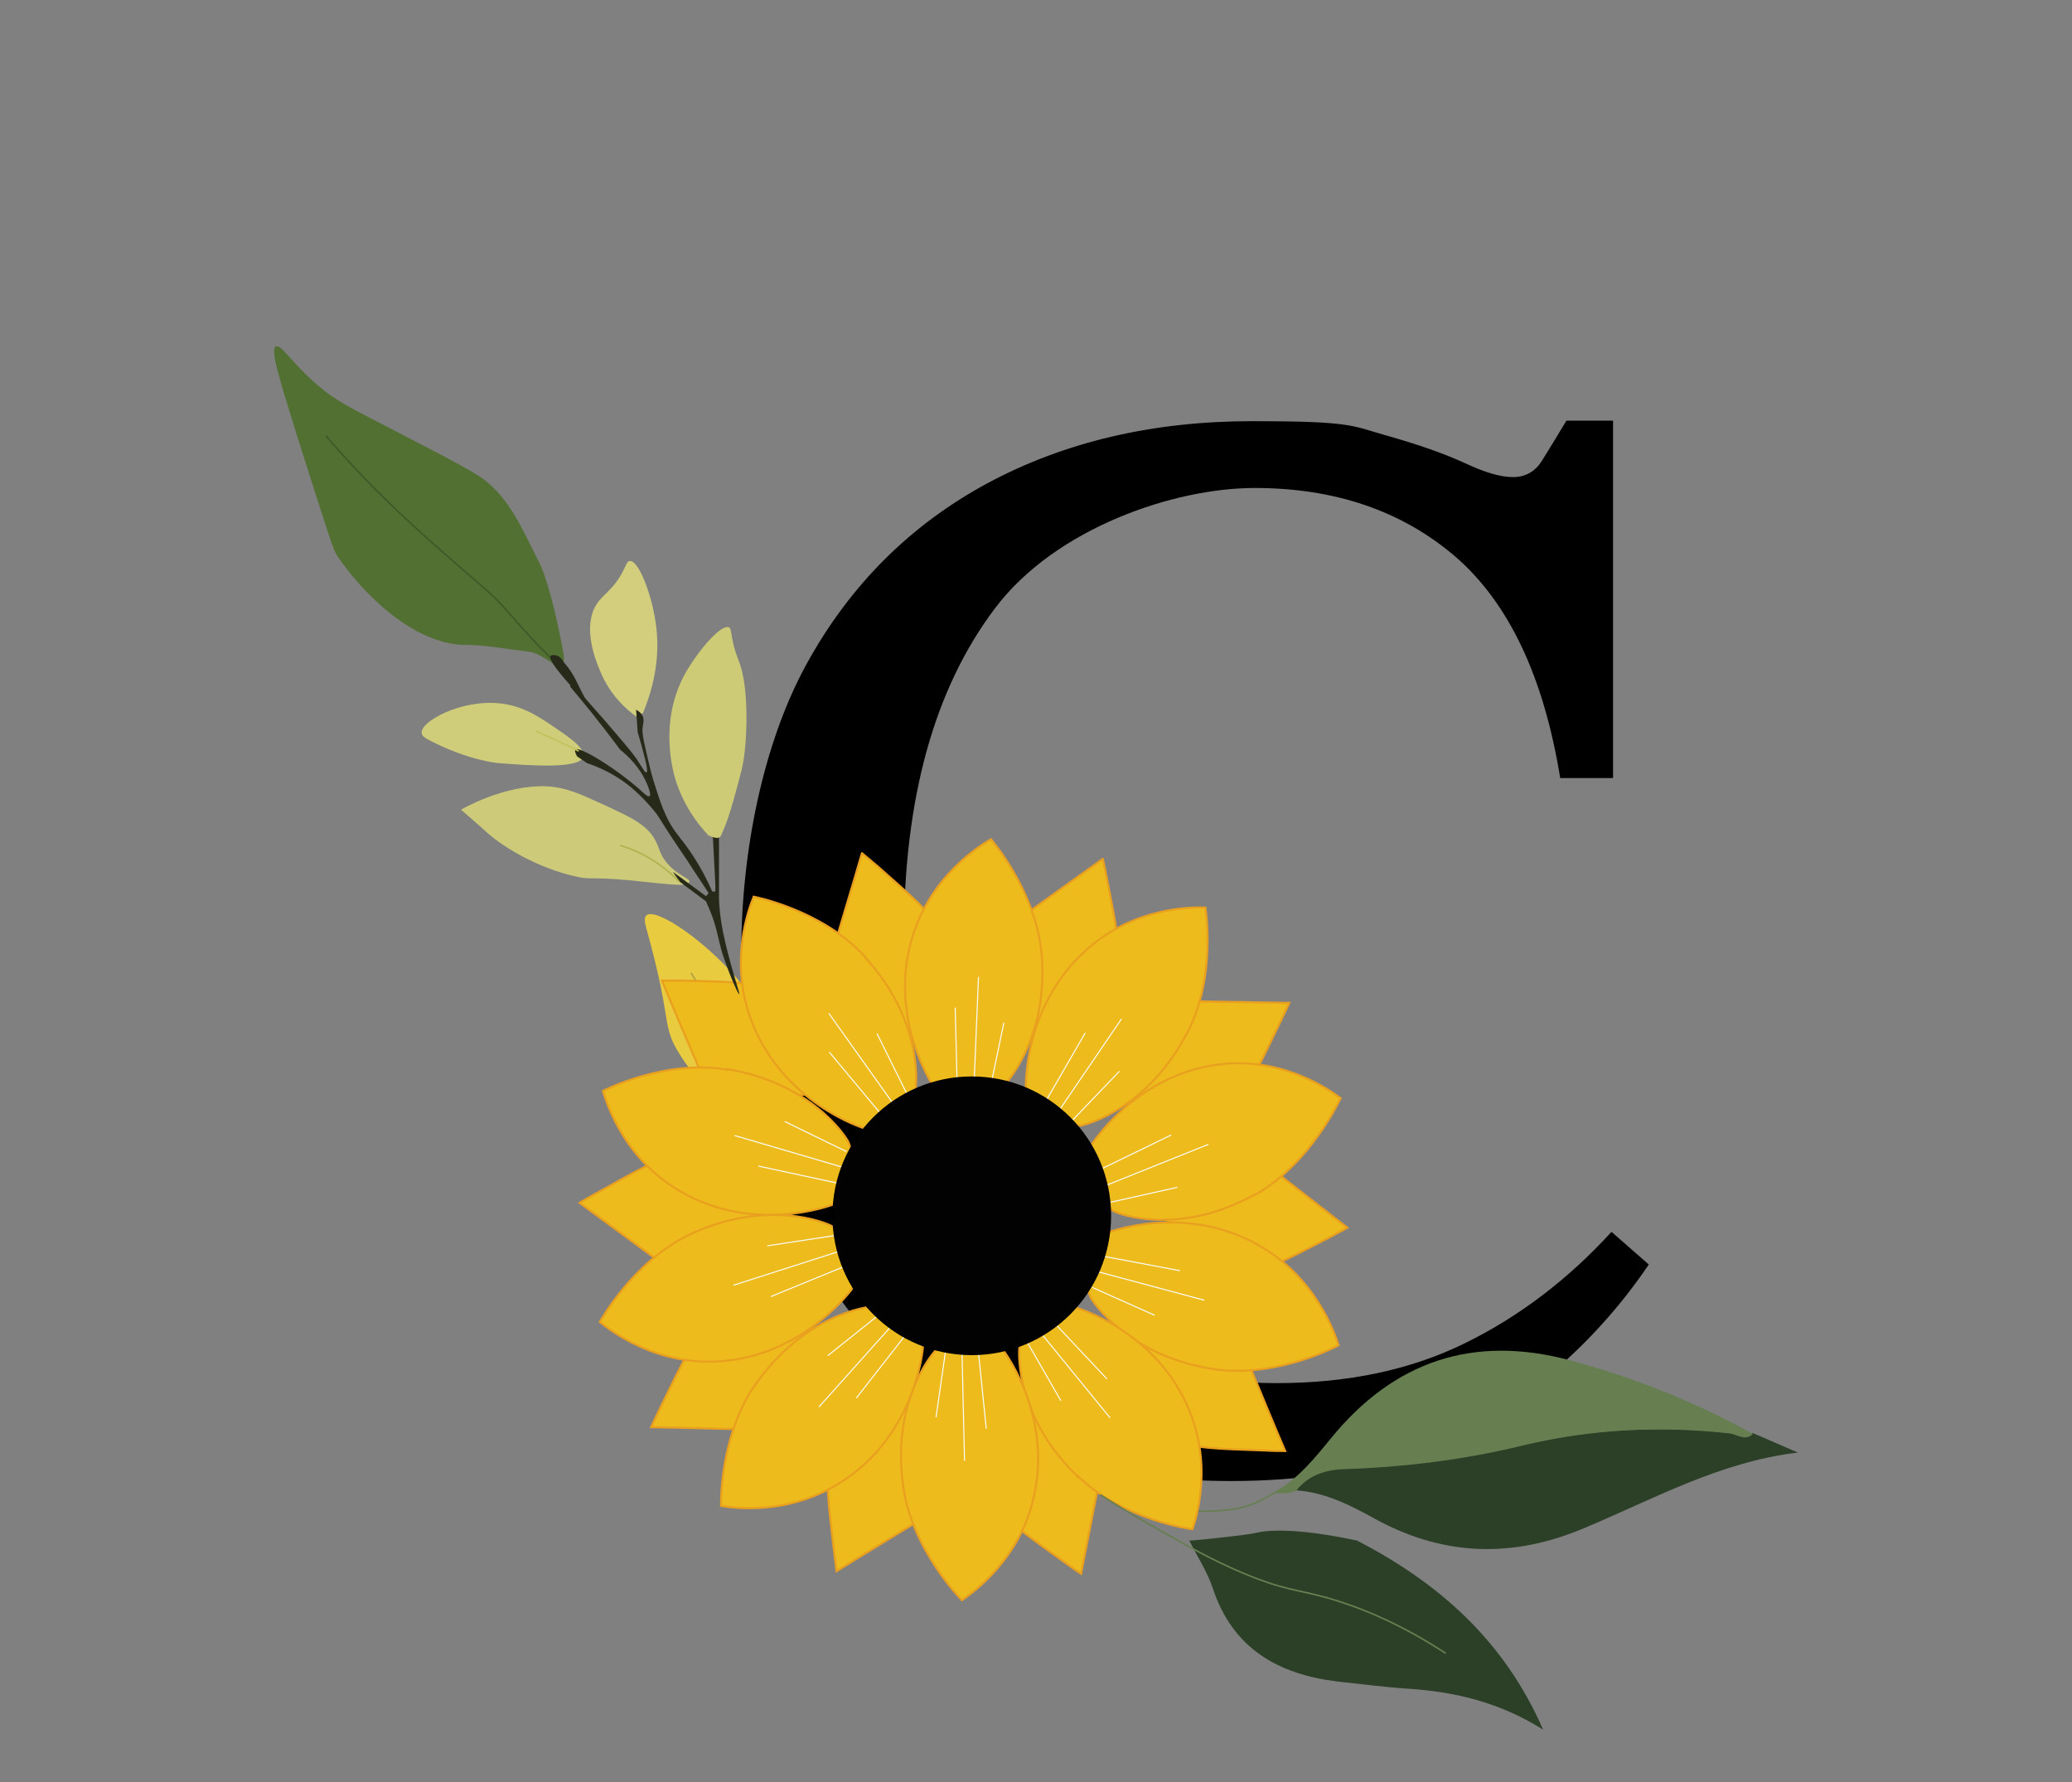 <?xml version="1.0" encoding="UTF-8"?>
<svg id="Capa_1" data-name="Capa 1" xmlns="http://www.w3.org/2000/svg" version="1.1" viewBox="0 0 400 344">
  <rect x="0" y="0" width="400" height="344" fill="#808080" stroke="none"/>
  <defs>
    <style>
      .cls-1, .cls-2, .cls-3, .cls-4, .cls-5, .cls-6, .cls-7 {
        fill: none;
      }

      .cls-1, .cls-3, .cls-4, .cls-5, .cls-6, .cls-7 {
        stroke-width: .3px;
      }

      .cls-1, .cls-8 {
        stroke-linecap: round;
        stroke-linejoin: round;
      }

      .cls-1, .cls-7 {
        stroke: #677e51;
      }

      .cls-2 {
        stroke: #fafcfb;
        stroke-width: .2px;
      }

      .cls-2, .cls-3, .cls-4, .cls-5, .cls-6, .cls-9, .cls-10, .cls-7 {
        stroke-miterlimit: 10;
      }

      .cls-11 {
        fill: #cdca7a;
      }

      .cls-11, .cls-12, .cls-13, .cls-14, .cls-15, .cls-16, .cls-17, .cls-18, .cls-19, .cls-20 {
        stroke-width: 0px;
      }

      .cls-12 {
        fill: #272a19;
      }

      .cls-3 {
        stroke: #b2a140;
      }

      .cls-13 {
        fill: #d3ce7d;
      }

      .cls-14 {
        fill: #677e51;
      }

      .cls-15 {
        fill: #d0cd7a;
      }

      .cls-4 {
        stroke: #405828;
      }

      .cls-5 {
        stroke: #b1b350;
      }

      .cls-16 {
        fill: #000;
      }

      .cls-17 {
        fill: #2c4028;
      }

      .cls-6 {
        stroke: #c3c25d;
      }

      .cls-9 {
        fill: #020202;
        stroke: #000;
      }

      .cls-9, .cls-10, .cls-8 {
        stroke-width: .4px;
      }

      .cls-18 {
        fill: #e9cb3f;
      }

      .cls-19 {
        fill: #527032;
      }

      .cls-20 {
        fill: #cdcb76;
      }

      .cls-10, .cls-8 {
        fill: #edbb1c;
        stroke: #e9a01e;
      }
    </style>
  </defs>
  <g>
    <path class="cls-18" d="M152.2,218.1c2.6.6.6-7.4-.6-12.1-1.9-6.8-5.2-12.1-8.3-15.9-6.7-8.3-16.7-15-18.5-13.4-.6.5-.2,1.8,0,2.6,5.1,18.2,2.8,18.5,6.4,24.2,6,9.8,15.2,13.2,21,14.7h0Z"/>
    <line class="cls-3" x1="133.4" y1="187.8" x2="152.5" y2="218.4"/>
  </g>
  <path class="cls-7" d="M248.8,286.6c-3.1,1.5-5.8,4.1-11.2,4.8-10.2,1.3-18.3-1.5-22.3-3.2"/>
  <g>
    <path class="cls-16" d="M237.7,285.9c-20.7,0-38-4.4-52.1-13.2-14.1-8.8-24.6-21-31.8-36.4-7.1-15.5-10.7-32.9-10.7-52.4s4.2-40.4,12.6-55.7c8.4-15.3,20.1-26.9,34.9-34.9,14.9-8,31.9-12,51.2-12s19.2.9,25.6,2.7c6.4,1.8,11.5,3.6,15.4,5.4,3.8,1.8,6.9,2.7,9.3,2.7s4.3-1.1,5.6-3.2c1.3-2.1,2.9-4.7,4.7-7.7h9v69h-10.2c-3.2-19.7-10-33.9-20.3-42.8-10.3-8.8-23.2-13.2-38.7-13.2s-38.4,7.7-50.1,23.2c-11.7,15.5-17.6,36.6-17.6,63.5s3.1,36.4,9.2,49.1c6.1,12.6,14.6,22,25.4,28,10.8,6,23.3,9,37.3,9s26-2.6,36.4-7.7,19.9-12.3,28.3-21.5l7.2,6.3c-5.4,8-11.9,15.2-19.4,21.5s-16.3,11.3-26.3,14.9-21.7,5.4-34.9,5.4h0Z"/>
    <g>
      <path class="cls-8" d="M181.2,179.2c3.8,7.1-5.2,21.4-5.2,21.4-2.1-.9-6.4-3.2-10-7.9-3.2-4.1-4.3-8.2-4.8-10.5,1.7-5.8,3.5-11.6,5.2-17.5.7.6,1.8,1.5,3.1,2.6,6.9,6.1,10.3,9.1,11.8,11.8h-.1Z"/>
      <path class="cls-8" d="M215.8,186.2c-1.3,7.9-17.2,13.7-17.2,13.7-1.1-2.1-3.1-6.5-3.1-12.3s1.6-9.2,2.6-11.2c4.9-3.5,9.9-7.1,14.8-10.6.2.9.5,2.3.8,3.9,1.8,9,2.6,13.5,2.1,16.5h0Z"/>
      <path class="cls-10" d="M239.1,211.9c-5.8,5.6-22,.7-22,.7.3-2.3,1.3-7.1,4.8-11.8,3.1-4.2,6.7-6.4,8.8-7.5,6.1.1,12.1.2,18.2.3-.4.9-1,2.1-1.7,3.6-4,8.3-5.9,12.4-8.2,14.5v.2h0Z"/>
      <path class="cls-10" d="M241.2,245.7c-8,.9-18-12.7-18-12.7,1.7-1.7,5.3-4.8,11-6.5,5-1.5,9.2-1,11.5-.7,4.8,3.7,9.6,7.5,14.4,11.2-.8.5-2.1,1.1-3.5,1.9-8.1,4.2-12.2,6.3-15.3,6.7h-.1Z"/>
      <path class="cls-10" d="M227.5,278.3c-7.4-3.1-9.4-19.9-9.4-19.9,2.3-.6,7-1.6,12.7-.2,5.1,1.2,8.5,3.6,10.3,5.1,2.3,5.6,4.6,11.2,7,16.8-1,0-2.3,0-4-.1-9.2-.3-13.7-.5-16.6-1.7h0Z"/>
      <path class="cls-10" d="M192.5,290.9c-4.5-6.7,3.1-21.8,3.1-21.8,2.2.7,6.7,2.5,10.8,6.8,3.6,3.8,5.1,7.8,5.8,10-1.2,6-2.3,11.9-3.5,17.9-.8-.5-1.9-1.3-3.3-2.3-7.4-5.3-11.2-8-12.9-10.6h0Z"/>
      <path class="cls-10" d="M160,282.7c1.9-7.8,18.2-12.4,18.2-12.4,1,2.1,2.7,6.7,2.2,12.5-.4,5.2-2.3,9-3.4,11-5.2,3.2-10.4,6.3-15.5,9.5-.1-.9-.3-2.3-.5-4-1.1-9.1-1.6-13.7-.9-16.6h-.1Z"/>
      <path class="cls-10" d="M135.6,257.3c5.8-5.5,22-.6,22-.6-.3,2.3-1.4,7.1-4.9,11.8-3.1,4.1-6.8,6.3-8.8,7.4-6.1-.1-12.1-.3-18.2-.4.4-.9,1-2.1,1.7-3.6,4-8.2,6-12.4,8.2-14.5h0Z"/>
      <path class="cls-10" d="M130.5,223.1c7.9-1.2,18.4,12.1,18.4,12.1-1.6,1.7-5.1,5-10.8,6.8-4.9,1.6-9.2,1.3-11.5,1-4.9-3.6-9.8-7.2-14.7-10.8.8-.5,2-1.2,3.5-2,8-4.5,12-6.7,15-7.2h.1Z"/>
      <path class="cls-10" d="M148.4,190.9c7.4,3,9.6,19.8,9.6,19.8-2.3.6-7,1.7-12.7.4-5.1-1.1-8.6-3.5-10.4-5-2.4-5.6-4.8-11.2-7.1-16.8h4c9.2.2,13.8.4,16.6,1.5h0Z"/>
      <path class="cls-10" d="M229.1,199.5c-7.5,14.4-19.2,17.6-20.6,17.8h-1.4l-9-6c-.2-1.4-.6-17.1,11.7-28,9.3-8.3,20.5-8.2,22.9-8.1,0,0,2.2,13.3-3.5,24.2h0Z"/>
      <g>
        <line class="cls-2" x1="209.5" y1="199.4" x2="201.7" y2="212.9"/>
        <line class="cls-2" x1="216.5" y1="196.7" x2="204.3" y2="214.6"/>
        <line class="cls-2" x1="216.1" y1="206.8" x2="206.9" y2="216.4"/>
      </g>
      <path class="cls-10" d="M242.2,230.6c-14.4,8-25.9,3.9-27.2,3.2l-1.2-.8-4.1-10.4c.6-1.3,9.2-15,25.5-17.1,12.4-1.6,21.6,5,23.6,6.5,0,0-5.7,12.6-16.6,18.7h0Z"/>
      <g>
        <line class="cls-2" x1="226.1" y1="219.1" x2="211.9" y2="226"/>
        <line class="cls-2" x1="233.3" y1="220.9" x2="213.1" y2="229"/>
        <line class="cls-2" x1="227.3" y1="229.2" x2="214.3" y2="232.1"/>
      </g>
      <path class="cls-10" d="M234.4,264.3c-16.2-2.4-23.2-12.6-23.9-13.9l-.5-1.4,2.6-10.6c1.3-.6,16-6.2,30.4,2,11,6.2,14.7,17,15.4,19.3,0,0-11.8,6.4-24.1,4.6h.1Z"/>
      <g>
        <line class="cls-2" x1="227.8" y1="245.3" x2="212.4" y2="242.4"/>
        <line class="cls-2" x1="232.5" y1="251" x2="211.6" y2="245.4"/>
        <line class="cls-2" x1="222.9" y1="253.9" x2="210.8" y2="248.5"/>
      </g>
      <path class="cls-10" d="M208,285c-11.7-11.3-11.4-23.4-11.2-24.9l.4-1.4,8.3-6.9c1.4.2,16.6,4.3,23.5,19.1,5.3,11.3,2,22,1.2,24.3,0,0-13.3-1.7-22.2-10.3h0Z"/>
      <g>
        <line class="cls-2" x1="213.7" y1="266.2" x2="203" y2="254.8"/>
        <line class="cls-2" x1="214.3" y1="273.7" x2="200.6" y2="256.9"/>
        <line class="cls-2" x1="204.8" y1="270.4" x2="198.2" y2="258.9"/>
      </g>
      <path class="cls-10" d="M174.4,287.1c-2.4-16.1,5.3-25.5,6.3-26.5l1.2-.8,10.8-.4c1,1,10.5,13.5,6.9,29.5-2.7,12.2-11.9,18.6-13.9,20,0,0-9.5-9.5-11.3-21.7h0Z"/>
      <g>
        <line class="cls-2" x1="190.4" y1="275.8" x2="188.8" y2="260.2"/>
        <line class="cls-2" x1="186.2" y1="282" x2="185.7" y2="260.3"/>
        <line class="cls-2" x1="180.7" y1="273.6" x2="182.6" y2="260.4"/>
      </g>
      <path class="cls-10" d="M145.9,267.2c9.3-13.3,21.4-15,22.8-15l1.4.2,8.1,7.1c0,1.4-1.6,17.1-15.2,26.2-10.4,7-21.4,5.4-23.8,5,0,0-.4-13.4,6.7-23.6h0Z"/>
      <g>
        <line class="cls-2" x1="165.3" y1="269.9" x2="174.9" y2="257.6"/>
        <line class="cls-2" x1="158.1" y1="271.6" x2="172.5" y2="255.5"/>
        <line class="cls-2" x1="159.8" y1="261.7" x2="170.2" y2="253.4"/>
      </g>
      <path class="cls-10" d="M133.4,238.2c14.7-6.8,26-2.2,27.2-1.5l1.1.9,3.5,10.2c-.7,1.2-10,13.9-26.3,15-12.5.8-21.2-6.1-23.1-7.6,0,0,6.4-11.8,17.6-17h0Z"/>
      <g>
        <line class="cls-2" x1="148.8" y1="250.3" x2="163.2" y2="244.4"/>
        <line class="cls-2" x1="141.6" y1="248.1" x2="162.2" y2="241.5"/>
        <line class="cls-2" x1="148.1" y1="240.5" x2="161.2" y2="238.5"/>
      </g>
      <path class="cls-10" d="M140.5,206.4c16,2.7,22.7,12.8,23.3,14.1l.5,1.4-2.9,10.4c-1.3.6-16.1,5.9-30.2-2.4-10.8-6.3-14.1-17-14.8-19.3,0,0,11.9-6.2,24.1-4.1h0Z"/>
      <g>
        <line class="cls-2" x1="146.4" y1="225.1" x2="161.7" y2="228.4"/>
        <line class="cls-2" x1="141.8" y1="219.2" x2="162.6" y2="225.3"/>
        <line class="cls-2" x1="151.5" y1="216.5" x2="163.4" y2="222.3"/>
      </g>
      <path class="cls-10" d="M167,184.8c11,12,10,24.1,9.7,25.5l-.5,1.3-8.7,6.4c-1.4-.3-16.3-5.3-22.3-20.6-4.6-11.6-.6-22.1.3-24.3,0,0,13.2,2.5,21.5,11.6h0Z"/>
      <g>
        <line class="cls-2" x1="160.1" y1="203.1" x2="170.1" y2="215.1"/>
        <line class="cls-2" x1="160" y1="195.6" x2="172.6" y2="213.3"/>
        <line class="cls-2" x1="169.3" y1="199.5" x2="175.2" y2="211.4"/>
      </g>
      <path class="cls-10" d="M201.1,184.4c1.3,16.2-7,25.1-8.1,26l-1.2.8-10.8-.3c-.9-1.1-9.6-14.2-4.9-29.9,3.6-12,13.2-17.8,15.2-19,0,0,8.8,10.1,9.8,22.4Z"/>
      <g>
        <line class="cls-2" x1="184.4" y1="194.5" x2="184.8" y2="210.2"/>
        <line class="cls-2" x1="188.9" y1="188.6" x2="188" y2="210.3"/>
        <line class="cls-2" x1="193.8" y1="197.4" x2="191.1" y2="210.4"/>
      </g>
      <circle class="cls-9" cx="187.6" cy="234.7" r="26.7"/>
    </g>
    <path class="cls-17" d="M242.5,295.9c6.4-1.5,18.9,1.4,19.5,1.5,15.6,8.1,28.3,19.1,35.9,36.5-8.4-5.3-17-7.3-25.9-7.9-4.6-.3-9.2-.9-13.8-1.4-11.5-1.4-20.3-6.4-24.1-18.1-1.1-3.2-3-6.1-4.5-9.1,1.1,0,11.4-1.1,12.9-1.5Z"/>
    <g>
      <path class="cls-17" d="M338.5,276.7c2.9,1.2,5.7,2.5,8.6,3.7-15.1,1.8-27.9,9-41.3,14.6-13.5,5.7-26.7,5.5-39.8-1.5-4.9-2.7-9.9-5.4-15.8-5.8,2.4-3.1,5.8-4.1,9.5-4.2,11.5-.4,22.8-1.8,34-4.5,13.3-3.2,26.6-3.8,40.1-2.4,1.5.2,2,.7,4.7,0h0Z"/>
      <path class="cls-14" d="M338.5,276.7c-1.6,1.7-3.2.1-4.7,0-13.5-1.5-26.9-.8-40.1,2.4-11.1,2.7-22.5,4.1-34,4.5-3.7.1-7.1,1.1-9.5,4.2-1.4.6-2.8.5-4.4.4,4.7-2.6,7.9-6.6,11.1-10.5,12.2-15,27.6-20.1,46.2-15.1,12.3,3.3,24.1,8,35.3,14.2h.1Z"/>
    </g>
    <path class="cls-1" d="M212.5,288.6c2.8,1.8,6.9,4.3,11.9,7.1,6.7,3.8,11.5,6.4,17.6,8.8,7.8,3,9.4,2.3,17,4.8,4.9,1.6,11.9,4.5,20,9.8"/>
  </g>
  <g>
    <path class="cls-13" d="M122.8,138.3c-1.8-1.3-5.1-4.1-7-8.9-.9-2.1-3.4-8.5-.6-12.8,1.3-2,3.2-2.7,5.1-6.4.6-1.2.8-1.9,1.3-1.9,1.7-.2,4.4,6.8,5.1,12.8.4,3.3.5,9.2-2.6,16.6l-1.3.6h0Z"/>
    <path class="cls-11" d="M133.1,170.2c.2-.6-2.4-1.2-4.5-3.8-1.2-1.5-1.3-2.6-1.9-3.8-1.5-3.2-4.6-4.7-9.6-7-5.2-2.4-7.8-3.6-11.5-3.8-8.3-.4-16.6,4.5-16.6,4.5h0s4.4,3.8,5.1,4.5c3.8,3.3,10,6.7,16.6,8.3,4.1,1,2.3-.2,15.3,1.3,2.3.2,6.8.8,7,0v-.2h.1Z"/>
    <path class="cls-15" d="M112.6,146c.4-1.6-2.9-3.8-5.7-5.7-2.8-1.9-5.9-4-10.2-4.5-7.6-.9-15.6,3.5-15.3,5.7,0,.6.8,1,1.3,1.3,7.6,4,13.4,4.5,13.4,4.5,6.5.5,15.9,1.2,16.6-1.3h-.1Z"/>
    <path class="cls-19" d="M53.3,66.9c1-.5,3,3.2,8.3,7.7,3.2,2.7,5.2,3.7,15.3,8.9,10.4,5.4,15.6,8.1,17.2,9.6,4.4,3.8,6.2,7.9,10.2,15.9,0,0,2.1,4.2,4.5,17.2,0,.5.3,1.7-.3,2.2-1.1.9-3.5-2.2-6.4-2.6-5.1-.6-8.3-1.3-12.1-1.3-10.4,0-20.4-10.5-24.9-17.2-.8-1.3-.9-1.6-7.7-23-3.6-11.6-5.3-16.9-4.1-17.5h0Z"/>
    <path class="cls-4" d="M62.9,84.1c2.8,3.3,7.6,8.6,14,14.7,6.3,5.9,9.3,8.4,17.2,15.3,3.9,3.4,5.5,6.3,12.4,13.1"/>
    <path class="cls-12" d="M110.1,132.6c2.3,2.7,5.6,6.7,9.6,12.1,3,2.4,4.4,4.8,5.1,6.4.2.4,1,2.3.6,2.6-.3.2-1.2-.6-1.9-1.3,0,0-3.9-3.5-8.9-6.4-1.1-.6-3.1-1.7-3.5-1.3-.2.2,0,.8.3,1.3l1.9,1.3c3.9,1.3,6.7,3.2,8.3,4.5.5.4,2.4,2,4.5,4.5,1.1,1.3,1.1,1.6,3.8,5.7,1.8,2.7,2.6,3.8,3.8,5.7,1.3,2,2.4,3.6,3.1,4.7-.2.2-.3.4-.5.6l-6.4-4.7,1.3,1.9,5.1,3.8c.3.7.8,1.8,1.3,3.2,1,2.9.9,3.6,1.9,7,.2.5.8,2.5,1.9,5.1.4.9,1.1,2.6,1.3,2.6s-1.2-3.8-2.6-9.6c-.8-3.4-1.2-6-1.3-8.9v-13.6l-1.3-.5.6,11.5v1.3h-.6c-1.8-4.1-3.7-7-5.1-8.9-1.4-1.9-2.6-3.1-3.8-5.7-.8-1.7-1.4-3.5-1.9-5.1-.3-.9-.8-2.4-1.3-4.5-1-4.3-1.6-6.5-1.3-7.7,0-.3.3-1.1,0-1.9-.3-.7-.8-1-1.3-1.3l.3,4.3c1,3.5,2.2,7.6,1.7,7.8-.3.1-.8-.9-1.9-2.6-.9-1.3-2.7-3.4-6.4-7.7-3.7-4.2-3.6-4-3.8-4.5-1.2-2.1-1.7-4-3.8-6.4-.2-.2-.5-1-1.3-1.3-.4-.2-1.1-.2-1.3,0-.6.7,2.4,4.1,3.8,5.7v.3h0Z"/>
    <path class="cls-20" d="M139.2,161.3c-.4.9-1.8.2-2.4,0-2.3-2.4-4.9-6-6.4-10.8-.5-1.7-3.5-12.1,2.6-21.7,2.4-3.9,6.3-8.3,7.7-7.7.4.2.4.7.6,1.9.6,3.3,1.4,4.4,1.9,6.4,1.4,5.4,1,15,0,19.1-2.6,10.2-3.2,10.8-4,12.8h0Z"/>
    <path class="cls-6" d="M111.7,145c-1.6-.9-.8-.4-2.6-1.3-2-.9-3.9-1.8-5.7-2.6"/>
    <path class="cls-5" d="M119.7,163.2c2,.6,4.6,1.6,7.3,3.5,1.7,1.2,3.1,2.4,4.1,3.5"/>
  </g>
</svg>
